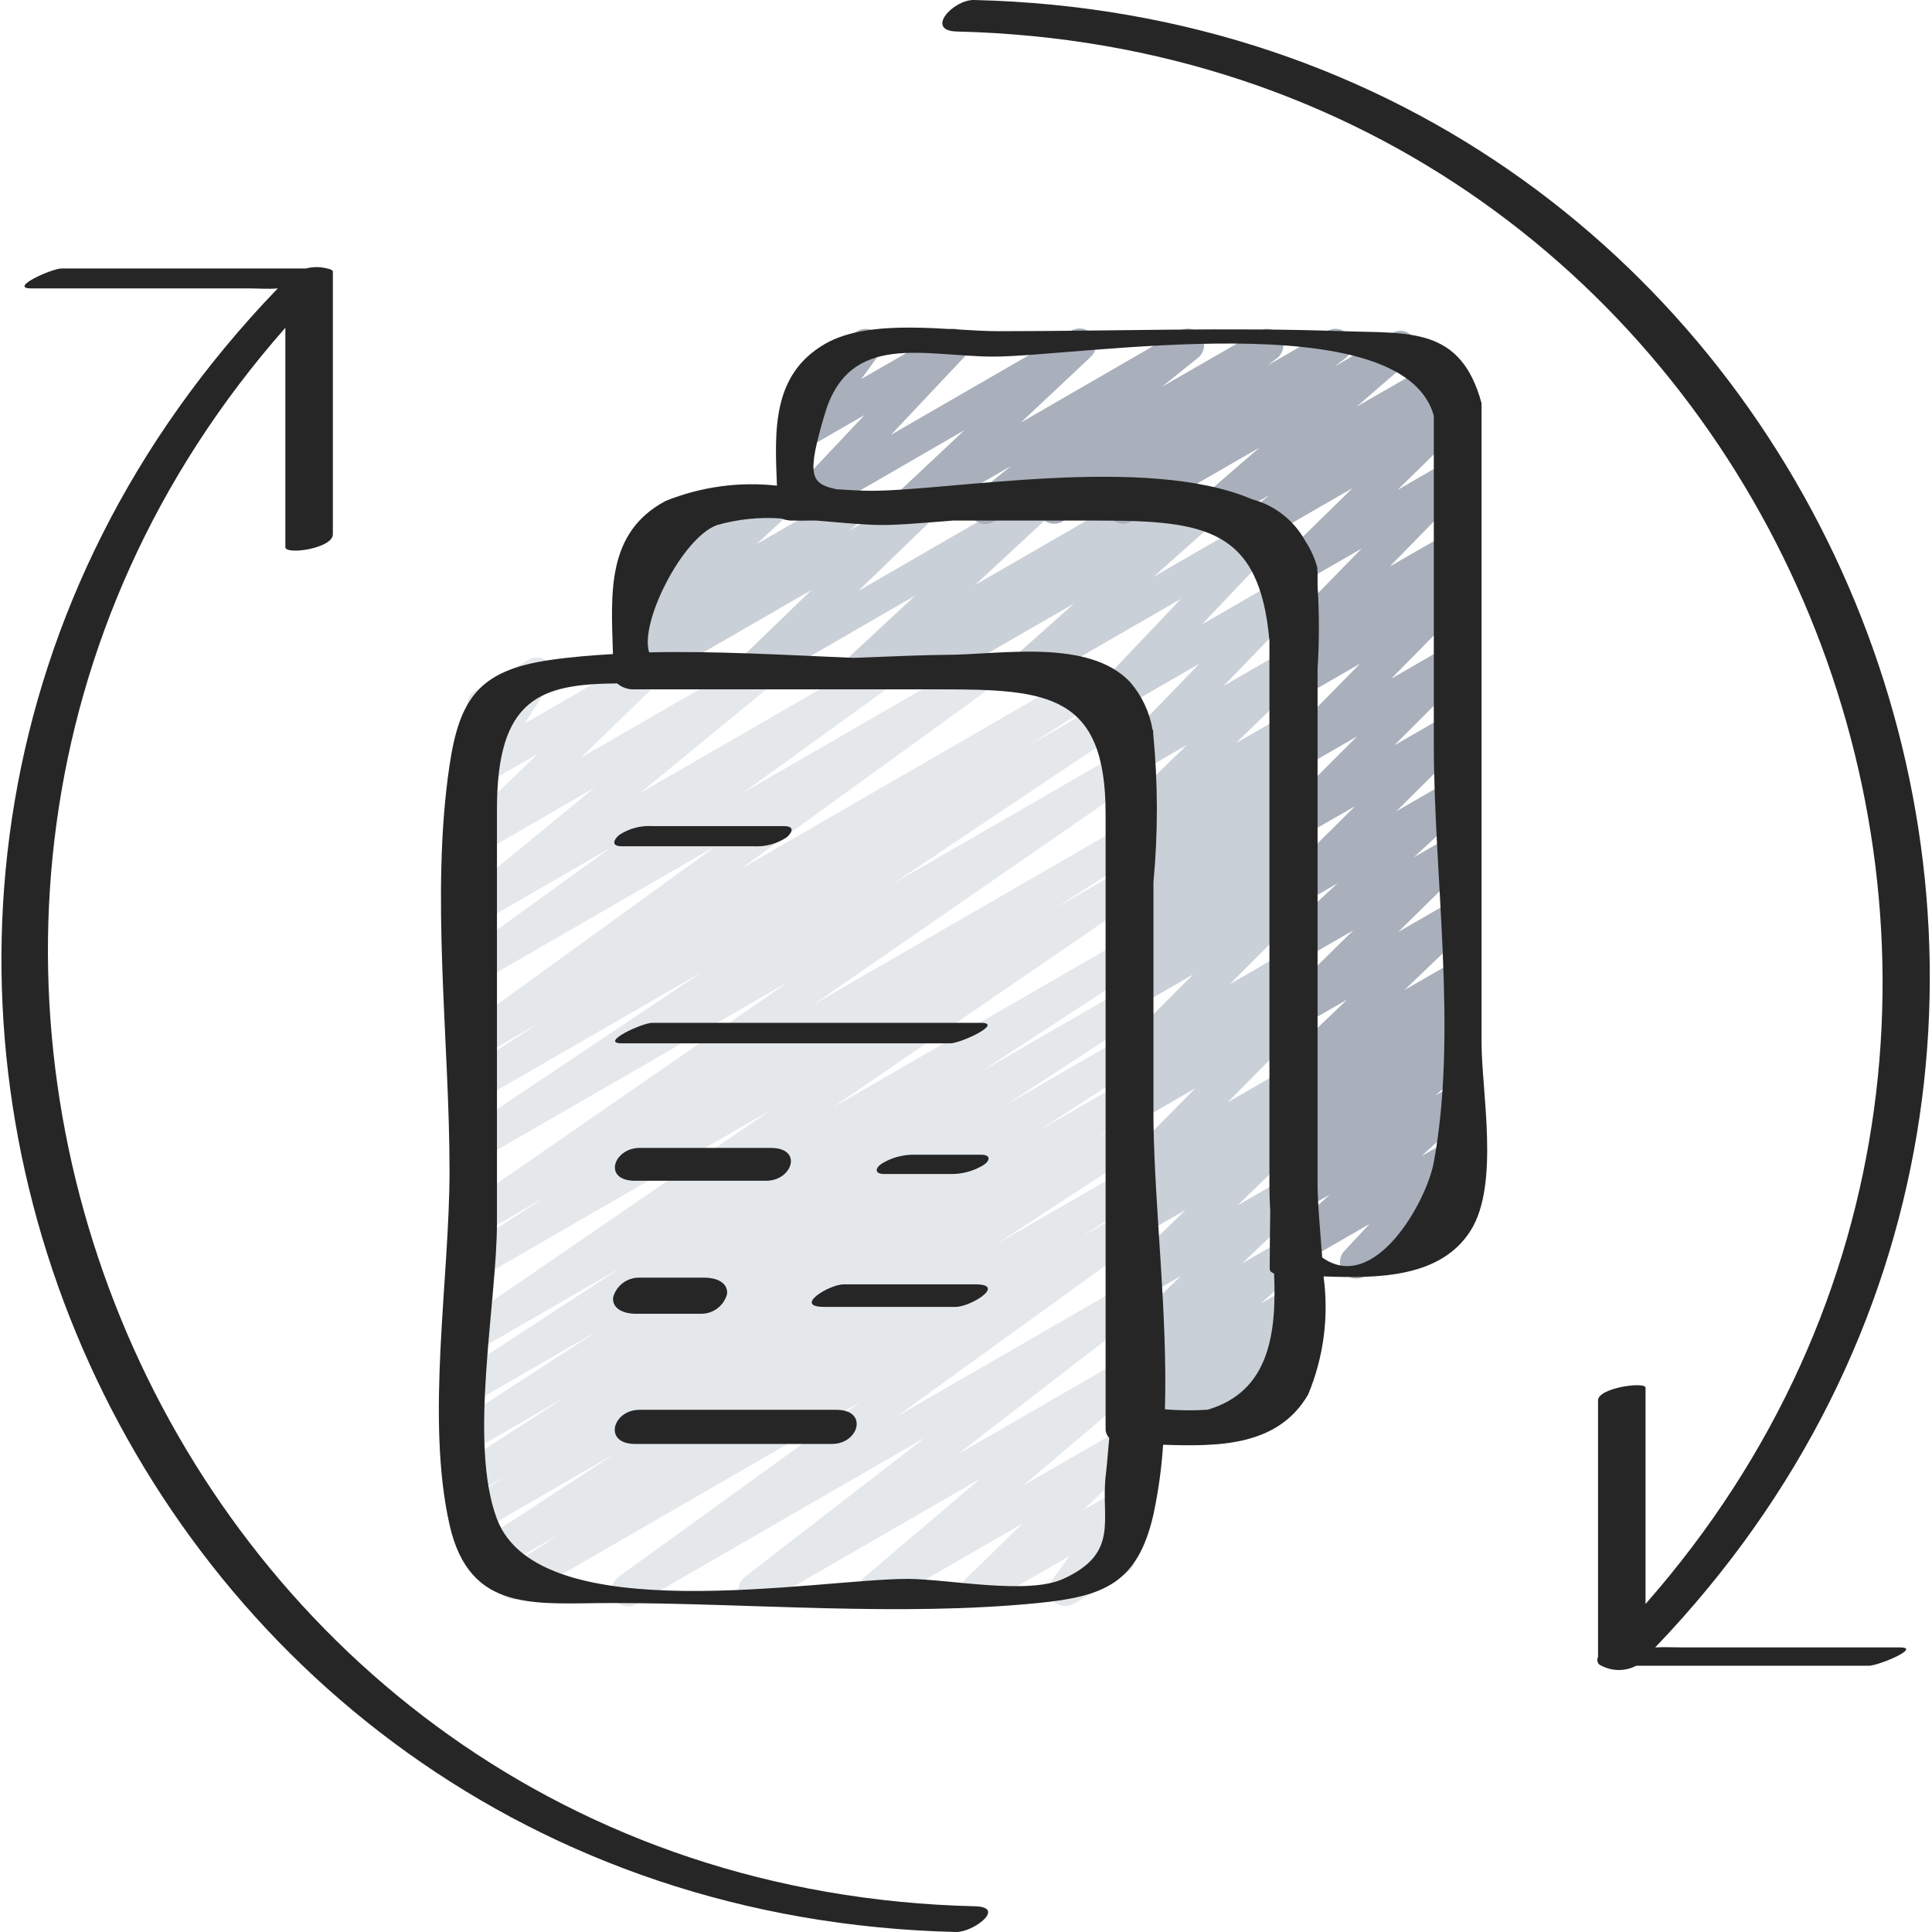 <svg height="502pt" viewBox="0 0 502 502.377" width="502pt" xmlns="http://www.w3.org/2000/svg"><path d="m163.219 417.715c-1.855.008-3.5-1.188-4.07-2.953-.57-1.762.062-3.695 1.57-4.777l62.77-45.406-87.977 50.824c-1.996 1.086-4.492.414-5.676-1.523-1.184-1.938-.645-4.461 1.23-5.746l14.566-9.387-17.922 10.328c-1.996 1.098-4.5.434-5.691-1.504-1.195-1.941-.652-4.477 1.23-5.758l36.574-23.895-34.578 19.957c-2.004 1.121-4.535.457-5.73-1.508-1.191-1.961-.617-4.516 1.301-5.777l11.094-7.074-6.641 3.824c-1.996 1.082-4.488.41-5.676-1.527-1.184-1.938-.641-4.461 1.23-5.746l26.027-16.801-21.605 12.449c-2 1.117-4.523.457-5.719-1.496-1.199-1.953-.641-4.5 1.262-5.773l34.398-22.355-29.941 17.262c-2.004 1.164-4.57.516-5.781-1.457-1.211-1.973-.629-4.555 1.316-5.812l40.664-26.566-36.207 20.898c-1.984 1.133-4.508.504-5.727-1.426-1.219-1.934-.699-4.484 1.176-5.785l79.359-54.434-74.836 43.203c-2.008 1.18-4.59.527-5.801-1.461-1.211-1.988-.605-4.582 1.363-5.824l21.094-13.578-16.656 9.617c-1.973 1.078-4.445.438-5.648-1.461s-.727-4.41 1.094-5.73l84.238-58.285-79.684 45.996c-1.984 1.07-4.457.418-5.648-1.496-1.195-1.914-.691-4.426 1.145-5.734l61.594-41.238-57.09 32.945c-2.004 1.141-4.551.484-5.75-1.484-1.203-1.965-.625-4.531 1.305-5.793l19.445-12.57-15 8.652c-1.965 1.129-4.473.523-5.703-1.379-1.234-1.902-.762-4.438 1.07-5.773l65.535-47.477-60.902 35.156c-1.965 1.129-4.473.523-5.703-1.379-1.234-1.906-.762-4.438 1.07-5.773l38.117-27.527-33.457 19.328c-1.922 1.094-4.363.539-5.621-1.281-1.258-1.816-.918-4.293.781-5.707l34.031-27.914-29.191 16.898c-1.867 1.105-4.27.633-5.578-1.094-1.312-1.73-1.113-4.168.457-5.668l19.531-18.918-14.438 8.328c-1.699.961-3.832.645-5.18-.766-1.348-1.406-1.57-3.551-.539-5.207l7.086-10.973c-2.062.484-4.168-.617-4.945-2.582-.781-1.969.004-4.211 1.836-5.27l13.93-8.047c1.695-.957 3.828-.645 5.176.766 1.352 1.41 1.57 3.555.539 5.207l-6.879 10.66 29.016-16.762c1.863-1.078 4.238-.598 5.539 1.121 1.297 1.719 1.105 4.141-.445 5.641l-19.523 18.898 44.57-25.684c1.922-1.094 4.359-.539 5.617 1.277 1.258 1.82.918 4.297-.781 5.711l-34.062 27.93 60.5-34.918c1.965-1.129 4.473-.523 5.703 1.379 1.234 1.902.762 4.438-1.07 5.77l-38.125 27.555 60.09-34.703c1.969-1.129 4.473-.523 5.703 1.379 1.234 1.902.766 4.438-1.07 5.77l-65.508 47.465 90.453-52.234c2.004-1.141 4.551-.48 5.75 1.484 1.203 1.969.625 4.535-1.305 5.797l-19.457 12.527 21.43-12.324c1.988-1.113 4.5-.469 5.707 1.469 1.203 1.934.676 4.477-1.203 5.77l-61.586 41.25 58.973-34.059c1.98-1.117 4.488-.488 5.707 1.434 1.215 1.922.711 4.461-1.148 5.77l-84.242 58.281 79.668-46.004c2.008-1.176 4.59-.523 5.801 1.465 1.211 1.988.605 4.582-1.363 5.824l-21.094 13.578 16.656-9.617c1.984-1.137 4.508-.504 5.727 1.426 1.219 1.934.699 4.48-1.18 5.785l-79.41 54.441 74.871-43.215c2.004-1.164 4.57-.516 5.781 1.457 1.215 1.977.629 4.555-1.316 5.816l-40.621 26.527 36.156-20.863c1.992-1.07 4.473-.398 5.656 1.531 1.184 1.926.656 4.441-1.199 5.73l-34.398 22.391 29.941-17.277c1.996-1.086 4.492-.414 5.676 1.523 1.188 1.938.645 4.465-1.23 5.746l-26.023 16.801 21.578-12.449c2.004-1.121 4.535-.453 5.73 1.508 1.191 1.965.617 4.516-1.301 5.781l-11.094 7.074 6.641-3.824c1.992-1.098 4.5-.438 5.691 1.504 1.195 1.941.652 4.473-1.23 5.758l-36.555 23.895 32.094-18.527c2.004-1.141 4.551-.484 5.75 1.484 1.203 1.969.625 4.535-1.305 5.797l-14.508 9.387 10.105-5.832c1.965-1.125 4.469-.52 5.703 1.383 1.234 1.902.762 4.438-1.07 5.77l-62.789 45.414 58.156-33.57c1.938-1.086 4.391-.5 5.629 1.348 1.238 1.848.848 4.336-.895 5.719l-46.934 36.266 42.207-24.352c1.906-1.086 4.328-.547 5.594 1.246 1.266 1.793.965 4.254-.695 5.691l-30.168 25.598 25.27-14.582c1.863-1.09 4.246-.617 5.551 1.105 1.305 1.719 1.121 4.145-.43 5.645l-14.715 14.191 9.523-5.488c1.742-.996 3.945-.641 5.289.848 1.344 1.492 1.465 3.719.293 5.348l-5.648 7.766c1.855.16 3.391 1.508 3.797 3.324.402 1.816-.418 3.688-2.031 4.621l-13.816 7.977c-1.742 1.016-3.961.664-5.309-.832-1.352-1.5-1.469-3.738-.281-5.371l4.551-6.23-21.711 12.527c-1.863 1.09-4.246.617-5.551-1.102-1.305-1.723-1.121-4.145.434-5.648l14.617-14.215-36.32 20.965c-1.906 1.086-4.328.547-5.594-1.246s-.965-4.254.695-5.691l30.184-25.66-56.473 32.598c-1.941 1.109-4.41.531-5.656-1.324-1.246-1.859-.848-4.363.91-5.738l46.934-36.277-75.059 43.34c-.645.391-1.379.602-2.133.605zm0 0" fill="#e4e8eb"/><path d="m299.164 375.238c-1.781 0-3.375-1.109-3.996-2.777-.621-1.668-.141-3.551 1.203-4.715l3.125-2.688-3.566 2.055c-1.895 1.094-4.309.578-5.59-1.195-1.285-1.77-1.016-4.227.613-5.684l11.164-9.949-6.188 3.566c-1.871 1.07-4.242.574-5.531-1.152-1.289-1.723-1.09-4.137.461-5.629l16.062-15.293-11.012 6.359c-1.863 1.105-4.266.633-5.574-1.094-1.312-1.73-1.113-4.168.457-5.668l17.332-16.773-12.246 7.055c-1.914 1.148-4.391.629-5.68-1.191-1.289-1.824-.957-4.332.762-5.754l7.281-6.238-2.371 1.367c-1.852 1.051-4.191.582-5.492-1.102-1.301-1.684-1.16-4.07.328-5.59l19.918-20.156-14.754 8.535c-1.906 1.094-4.332.562-5.605-1.227-1.273-1.789-.977-4.254.68-5.695l8.09-6.988-3.164 1.824c-1.855 1.031-4.184.543-5.469-1.141-1.285-1.688-1.137-4.059.348-5.574l19.328-19.352-14.184 8.184c-1.902 1.09-4.32.559-5.594-1.227-1.273-1.785-.988-4.242.66-5.688l8.707-7.551-3.773 2.168c-1.914 1.098-4.352.551-5.617-1.258s-.941-4.285.746-5.707l4.727-3.969c-1.934 1.016-4.324.406-5.535-1.414-1.207-1.82-.852-4.258.832-5.652l3.586-2.961c-1.922.395-3.863-.57-4.707-2.34-.848-1.77-.375-3.887 1.141-5.133l3.199-2.613c-1.82.219-3.574-.75-4.363-2.402-.785-1.656-.43-3.629.891-4.902l17.695-17.234-12.594 7.262c-1.84 1.047-4.172.59-5.477-1.082-1.305-1.672-1.184-4.043.281-5.574l20.992-21.703-20.531 11.855c-1.836 1.059-4.172.613-5.488-1.051-1.312-1.664-1.203-4.043.258-5.582l20.965-22.09-39.031 22.52c-1.895 1.074-4.293.555-5.57-1.211-1.273-1.766-1.016-4.211.605-5.668l16.211-14.422-37 21.332c-1.953 1.121-4.438.531-5.68-1.344-1.242-1.875-.812-4.395.977-5.754l.238-.18-12.688 7.32c-1.883 1.109-4.301.617-5.598-1.141-1.297-1.758-1.059-4.211.555-5.684l17.867-16.609-40.684 23.52c-1.867 1.105-4.27.637-5.578-1.094-1.312-1.73-1.113-4.168.457-5.664l18.859-18.227-42.926 24.77c-1.941 1.074-4.379.48-5.609-1.363-1.234-1.848-.844-4.328.891-5.711l3.781-2.906c-1.895.547-3.918-.277-4.895-1.988-.973-1.715-.648-3.875.789-5.223l6.445-5.977-1.41.805c-1.789 1.02-4.055.617-5.379-.961-1.324-1.578-1.336-3.879-.023-5.465l4.148-4.977c-.863-.355-1.578-.988-2.039-1.801-1.172-2.035-.48-4.637 1.555-5.82l13.926-8.047c1.789-1.031 4.062-.629 5.395.949 1.328 1.582 1.336 3.891.016 5.477l-1.023 1.23 13.473-7.715c1.883-1.094 4.285-.594 5.578 1.156 1.289 1.754 1.059 4.195-.543 5.672l-6.441 5.973 22.184-12.801c1.941-1.074 4.383-.477 5.613 1.367 1.23 1.848.844 4.328-.895 5.707l-3.043 2.34 16.312-9.387c1.867-1.109 4.27-.637 5.578 1.094 1.312 1.727 1.113 4.168-.457 5.664l-18.867 18.219 43.246-25.004c1.883-1.109 4.301-.617 5.598 1.141 1.301 1.758 1.059 4.215-.555 5.688l-17.918 16.613 40.594-23.441c1.949-1.117 4.434-.527 5.676 1.348s.816 4.391-.977 5.754l-.262.188 12.645-7.289c1.895-1.078 4.293-.555 5.57 1.211 1.273 1.766 1.016 4.211-.605 5.668l-16.211 14.422 28.332-16.352c1.832-1.035 4.145-.582 5.449 1.074 1.301 1.652 1.207 4.008-.23 5.547l-20.957 22.102 21.43-12.363c1.84-1.051 4.172-.59 5.477 1.078 1.305 1.672 1.184 4.047-.281 5.578l-20.977 21.684 15.781-9.105c1.863-1.09 4.246-.617 5.551 1.105 1.305 1.719 1.121 4.145-.434 5.645l-17.723 17.262 12.629-7.277c1.922-1.074 4.344-.516 5.594 1.297 1.254 1.809.922 4.273-.762 5.691l-3.203 2.621c1.566-.176 3.102.516 4.012 1.797 1.266 1.824.922 4.316-.793 5.727l-3.586 2.961c1.668-.367 3.391.305 4.363 1.707 1.27 1.812.941 4.297-.75 5.719l-4.711 3.949c1.918-.988 4.27-.387 5.48 1.395 1.215 1.785.902 4.191-.719 5.613l-8.73 7.586 3.797-2.184c1.852-1.02 4.164-.527 5.445 1.148 1.281 1.68 1.145 4.039-.324 5.559l-19.328 19.359 14.18-8.184c1.902-1.07 4.309-.535 5.574 1.242s.988 4.227-.648 5.672l-8.09 6.996 3.164-1.824c1.852-1.055 4.191-.586 5.492 1.098 1.297 1.688 1.16 4.07-.328 5.59l-19.906 20.148 14.742-8.531c1.91-1.105 4.348-.57 5.617 1.23 1.273 1.797.969 4.273-.707 5.707l-7.316 6.262 2.406-1.383c1.867-1.105 4.27-.637 5.578 1.094 1.312 1.73 1.113 4.168-.457 5.664l-17.32 16.77 12.227-7.051c1.887-1.164 4.348-.691 5.672 1.086 1.32 1.781 1.059 4.273-.602 5.742l-16.078 15.273 11.008-6.348c1.875-.992 4.195-.457 5.445 1.258 1.25 1.715 1.051 4.09-.469 5.57l-11.129 9.957 6.188-3.566c1.902-1.094 4.328-.562 5.602 1.227 1.273 1.789.98 4.254-.68 5.695l-3.797 3.293c1.562-.375 3.203.141 4.266 1.348 1.336 1.547 1.391 3.82.129 5.426l-4.84 6.188c1.672.441 2.91 1.848 3.141 3.559.23 1.711-.594 3.391-2.09 4.258l-13.816 7.98c-1.77 1.023-4.016.648-5.355-.898-1.344-1.543-1.402-3.824-.137-5.434l2.797-3.566-17.699 10.238c-.668.383-1.43.57-2.199.547zm0 0" fill="#cad0d7"/><path d="m352.488 332.469c-1.699-.004-3.234-1.012-3.91-2.566-.676-1.559-.363-3.367.797-4.609l6.559-7.031-17.355 10.016c-1.875 1.02-4.219.496-5.48-1.23-1.262-1.723-1.051-4.113.488-5.594l12.059-10.871-7.066 4.078c-1.902 1.094-4.328.562-5.602-1.227-1.273-1.789-.98-4.254.68-5.695l8.43-7.312-3.508 2.023c-1.922 1.078-4.352.516-5.602-1.301-1.25-1.816-.914-4.285.781-5.699l2.867-2.328c-1.465.047-2.852-.648-3.695-1.844-1.258-1.84-.887-4.34.852-5.734l2.961-2.414c-1.785.113-3.457-.898-4.18-2.539-.719-1.645-.34-3.559.957-4.801l16.578-15.863-11.504 6.633c-1.855 1.055-4.211.574-5.504-1.125-1.297-1.703-1.129-4.102.387-5.609l18.242-17.918-13.125 7.574c-1.879 1.078-4.27.574-5.555-1.172-1.285-1.746-1.055-4.176.531-5.652l14.035-12.965-9.012 5.199c-1.855 1.043-4.195.559-5.484-1.137-1.289-1.691-1.133-4.078.367-5.59l18.703-18.531-13.609 7.797c-1.852 1.02-4.164.527-5.445-1.148-1.281-1.68-1.145-4.043.324-5.559l19.242-19.242-14.098 8.133c-1.844 1.051-4.184.586-5.484-1.098-1.301-1.68-1.168-4.059.316-5.586l20.07-20.383-14.902 8.602c-1.914 1.078-4.332.527-5.59-1.273-1.262-1.801-.945-4.266.727-5.691l4.457-3.738c-1.867.812-4.051.195-5.211-1.48-1.16-1.672-.977-3.934.438-5.395l20.48-20.953-15.605 9.012c-1.863 1.074-4.23.598-5.531-1.113-1.297-1.711-1.121-4.121.41-5.625l18.332-17.965-20.609 11.895c-1.93 1.09-4.371.527-5.621-1.301s-.898-4.309.816-5.711l3.848-3.09-11.852 6.828c-1.902 1.07-4.309.535-5.574-1.242-1.266-1.777-.984-4.227.648-5.672l14.125-12.227-33.281 19.199c-1.945 1.125-4.434.543-5.684-1.328-1.246-1.871-.828-4.387.957-5.754l2.852-2.176-16.121 9.301c-1.945 1.078-4.391.484-5.625-1.367-1.23-1.852-.832-4.34.914-5.715l2.406-1.836-15.539 8.961c-1.926 1.09-4.367.523-5.621-1.305-1.25-1.828-.895-4.309.816-5.711l9.387-7.52-25.266 14.586c-1.883 1.125-4.316.641-5.621-1.125-1.305-1.762-1.059-4.23.57-5.703l18.176-17.066-40.023 23.125c-1.832 1.047-4.152.602-5.465-1.055-1.309-1.652-1.215-4.016.227-5.559l19.266-20.438-14.035 8.098c-1.746 1.004-3.953.652-5.301-.844-1.344-1.496-1.461-3.73-.281-5.359l5.641-7.73c-1.859-.148-3.41-1.488-3.82-3.309-.414-1.824.406-3.699 2.02-4.637l13.926-8.047c1.75-1.012 3.965-.66 5.312.84 1.352 1.504 1.461 3.746.27 5.371l-4.555 6.238 21.75-12.543c1.832-1.047 4.152-.602 5.465 1.055 1.309 1.652 1.215 4.016-.227 5.559l-19.258 20.43 46.855-27.051c1.883-1.109 4.301-.617 5.598 1.141 1.301 1.758 1.059 4.211-.555 5.688l-18.16 17.066 41.277-23.871c1.93-1.109 4.387-.551 5.648 1.285 1.258 1.836.895 4.332-.836 5.73l-9.387 7.535 25.207-14.508c1.945-1.098 4.414-.512 5.652 1.348 1.242 1.863.832 4.363-.934 5.738l-2.398 1.832 15.445-8.918c1.949-1.125 4.438-.543 5.684 1.328 1.25 1.871.832 4.391-.953 5.758l-2.859 2.184 14.992-8.738c1.906-1.094 4.328-.566 5.602 1.227 1.273 1.789.98 4.254-.676 5.691l-14.117 12.215 20.926-12.023c1.926-1.094 4.367-.527 5.621 1.301 1.25 1.828.895 4.309-.816 5.711l-3.832 3.09 1.93-1.109c1.859-1.074 4.227-.594 5.527 1.117 1.301 1.711 1.125 4.121-.41 5.625l-18.336 17.969 13.27-7.68c1.844-1.051 4.18-.586 5.48 1.094 1.305 1.676 1.176 4.055-.301 5.582l-20.48 20.922 15.289-8.824c1.914-1.078 4.336-.527 5.594 1.273 1.262 1.801.945 4.266-.727 5.691l-4.488 3.762c1.871-.848 4.082-.242 5.258 1.445 1.18 1.684.988 3.969-.457 5.434l-20.07 20.371 14.902-8.602c1.848-1.02 4.164-.527 5.445 1.148 1.281 1.68 1.141 4.039-.328 5.559l-19.242 19.242 14.098-8.133c1.855-1.043 4.195-.559 5.488 1.133 1.289 1.695 1.133 4.078-.367 5.59l-18.664 18.535 13.57-7.832c1.879-1.078 4.27-.574 5.555 1.172s1.059 4.176-.531 5.652l-14.062 12.988 9.039-5.215c1.855-1.055 4.211-.574 5.504 1.125 1.297 1.703 1.129 4.102-.387 5.609l-18.242 17.918 13.125-7.574c1.871-1.148 4.305-.684 5.629 1.066s1.102 4.219-.512 5.707l-16.578 15.863 11.504-6.629c1.922-1.082 4.352-.516 5.602 1.297 1.25 1.816.91 4.289-.781 5.699l-2.969 2.426c1.496-.086 2.934.605 3.797 1.832 1.25 1.84.879 4.332-.855 5.727l-2.867 2.328c1.43 0 2.777.664 3.652 1.793 1.277 1.793.98 4.262-.684 5.699l-8.41 7.289 3.488-2.004c1.879-1.02 4.219-.496 5.48 1.23 1.262 1.723 1.051 4.113-.488 5.594l-12.102 10.941 7.094-4.098c1.832-1.059 4.164-.617 5.48 1.043 1.312 1.656 1.215 4.027-.234 5.57l-6.57 7.023.719-.41c2.035-1.156 4.629-.453 5.801 1.578 1.176 2.031.488 4.625-1.535 5.812l-25.516 14.73c-.648.379-1.383.574-2.133.57zm0 0" fill="#a9b0bb"/><g fill="#262626"><path d="m382.27 319.906c7.52-12.055 2.789-36 2.789-48.895v-166.168c-5.434-19.988-18.773-18.109-36.094-18.723-29.75-1.066-59.734 0-89.488 0-12.641 0-33.223-3.609-45.176 3.328-13.859 8.035-13.031 22.707-12.461 36.836-9.824-1.09-19.77.277-28.938 3.977-15.605 8.27-14.156 24.355-13.703 39.816-5.547.324-11.094.77-16.402 1.547-18.355 2.668-23.5 9.984-26.094 27.391-5.008 33.484 0 71.562 0 105.395 0 28.281-6.246 64.367 0 92.051 5.215 23.141 22.367 20.375 42.078 20.375 36.395 0 74.711 3.586 110.934 0 17.066-1.703 25.941-5.059 30.027-23.039 1.273-5.969 2.113-12.023 2.512-18.117 14.301.461 29.789.516 37.715-13.062 4.039-9.703 5.422-20.305 4.004-30.719 14.027.535 30.516.449 38.297-11.992zm-105.992 90.652c-9.387 4.266-29.934 0-40.516 0-23.324 0-95.684 13.543-106.727-15.582-7.492-19.797 0-56.262 0-77.039v-107.52c0-28.895 11.305-32.555 31.246-32.711 1.301 1.105 2.977 1.66 4.68 1.547h79.676c27.629 0 42.664 1.34 42.664 32.348v159.914c-.016.887.328 1.742.949 2.375-.309 3.07-.496 6.176-.855 9.223-1.551 11.719 3.945 20.574-11.117 27.445zm37.547-43.992c-3.695.242-7.402.207-11.094-.102.707-24.855-2.672-51.941-2.988-74.914v-62.172c1.211-12.875 1.184-25.832-.074-38.699v-.531c0-.18-.121-.324-.172-.492-.785-4.516-2.77-8.738-5.75-12.223-10.832-11.586-34.043-7.156-48.02-7.156-4.266 0-13.449.375-23.953.785-17.535-.719-35.609-1.828-53.152-1.434-2.562-7.641 8.609-29.867 17.645-33.094 5.426-1.551 11.082-2.129 16.711-1.707.867.34 1.789.523 2.723.539h6.391c6.312.512 12.422 1.152 17.176 1.152 4.148 0 10.633-.539 18.27-1.152h37.84c28.031 0 41.973 2.219 44.523 31.258v142.113c0 1.945.086 4.02.207 6.133-.07 5.055-.129 10.098-.129 15.113 0 .582.512.93 1.137 1.18.637 15.496-1.145 30.617-17.266 35.402zm29.797-39.566c-.52-7.23-1.203-14.055-1.203-19.199v-133.832c.453-7.223.453-14.465 0-21.691v-3.598c0-.137-.074-.215-.086-.336.043-.281.043-.57 0-.852-.668-2.402-1.707-4.688-3.078-6.766-2.926-5.383-7.938-9.324-13.859-10.898-27.305-11.734-78.352-2.211-99.07-2.211-2.656 0-5.727-.18-8.945-.391-6.824-1.461-7.934-3.414-3.047-19.738 6.434-21.473 26.07-14.762 43.828-14.762 21.957 0 106.43-14.191 114.484 15.41v85.402c0 34.207 6.238 74.98 0 108.645-1.902 10.438-15.473 34.398-28.996 24.816zm0 0"/><path d="m161.539 220.051h34.133c3.094.203 6.168-.625 8.746-2.348 1.457-1.332 2.066-2.891-.777-2.891h-34.133c-3.094-.203-6.168.621-8.746 2.344-1.461 1.332-2.066 2.895.777 2.895zm0 0"/><path d="m161.555 271.301h85.332c2.824 0 14.055-5.34 7.938-5.34h-85.332c-2.824 0-14.055 5.34-7.938 5.34zm0 0"/><path d="m217.293 366.594h-51.199c-6.996 0-9.547 8.875-1.145 8.875h51.203c6.996 0 9.547-8.875 1.141-8.875zm0 0"/><path d="m254.867 300.254h-17.066c-3.078-.078-6.113.73-8.738 2.34-1.766 1.23-1.871 2.68.715 2.68h17.066c3.078.082 6.113-.73 8.738-2.34 1.77-1.234 1.871-2.68-.715-2.68zm0 0"/><path d="m166.137 298.496c-6.828 0-9.652 8.535-1.227 8.535h34.133c6.824 0 9.648-8.535 1.227-8.535zm0 0"/><path d="m182.094 341.617c3.16.035 5.949-2.07 6.777-5.121.297-3.27-3.234-4.266-5.785-4.266h-17.07c-3.16-.039-5.945 2.066-6.773 5.121-.297 3.266 3.234 4.266 5.785 4.266zm0 0"/><path d="m219.281 333.961c-3.914 0-13.352 5.871-5.117 5.871h34.133c3.914 0 13.355-5.871 5.117-5.871zm0 0"/><path d="m248.406 502.375c4.48.113 13.203-6.492 4.898-6.688-211.906-5.047-316.133-255.148-179.293-410.453v57.027c0 2.141 12.355.348 12.355-3.312v-68.266c0-.438-.621-.676-1.219-.801-1.883-.535-3.867-.562-5.762-.078h-63.48c-2.719 0-14.02 5.188-7.969 5.188h56.566c2.469 0 5.07.223 7.535 0-153.676 159.582-45.039 422.109 176.367 427.383zm0 0"/><path d="m253.102 0c-5.453-.125-12.844 7.988-4.488 8.195 211.625 5.031 315.73 253.574 179.086 408.883v-56.234c0-1.656-12.355 0-12.355 3.309v66.723c-.305.621-.203 1.367.258 1.887l.074.066c2.922 1.777 6.562 1.898 9.594.316h60.477c2.473 0 13.918-4.77 8.09-4.77h-56.57c-2.328 0-4.719-.129-7.055 0 153.062-159.633 44.336-423.102-177.109-428.375zm0 0"/></g></svg>